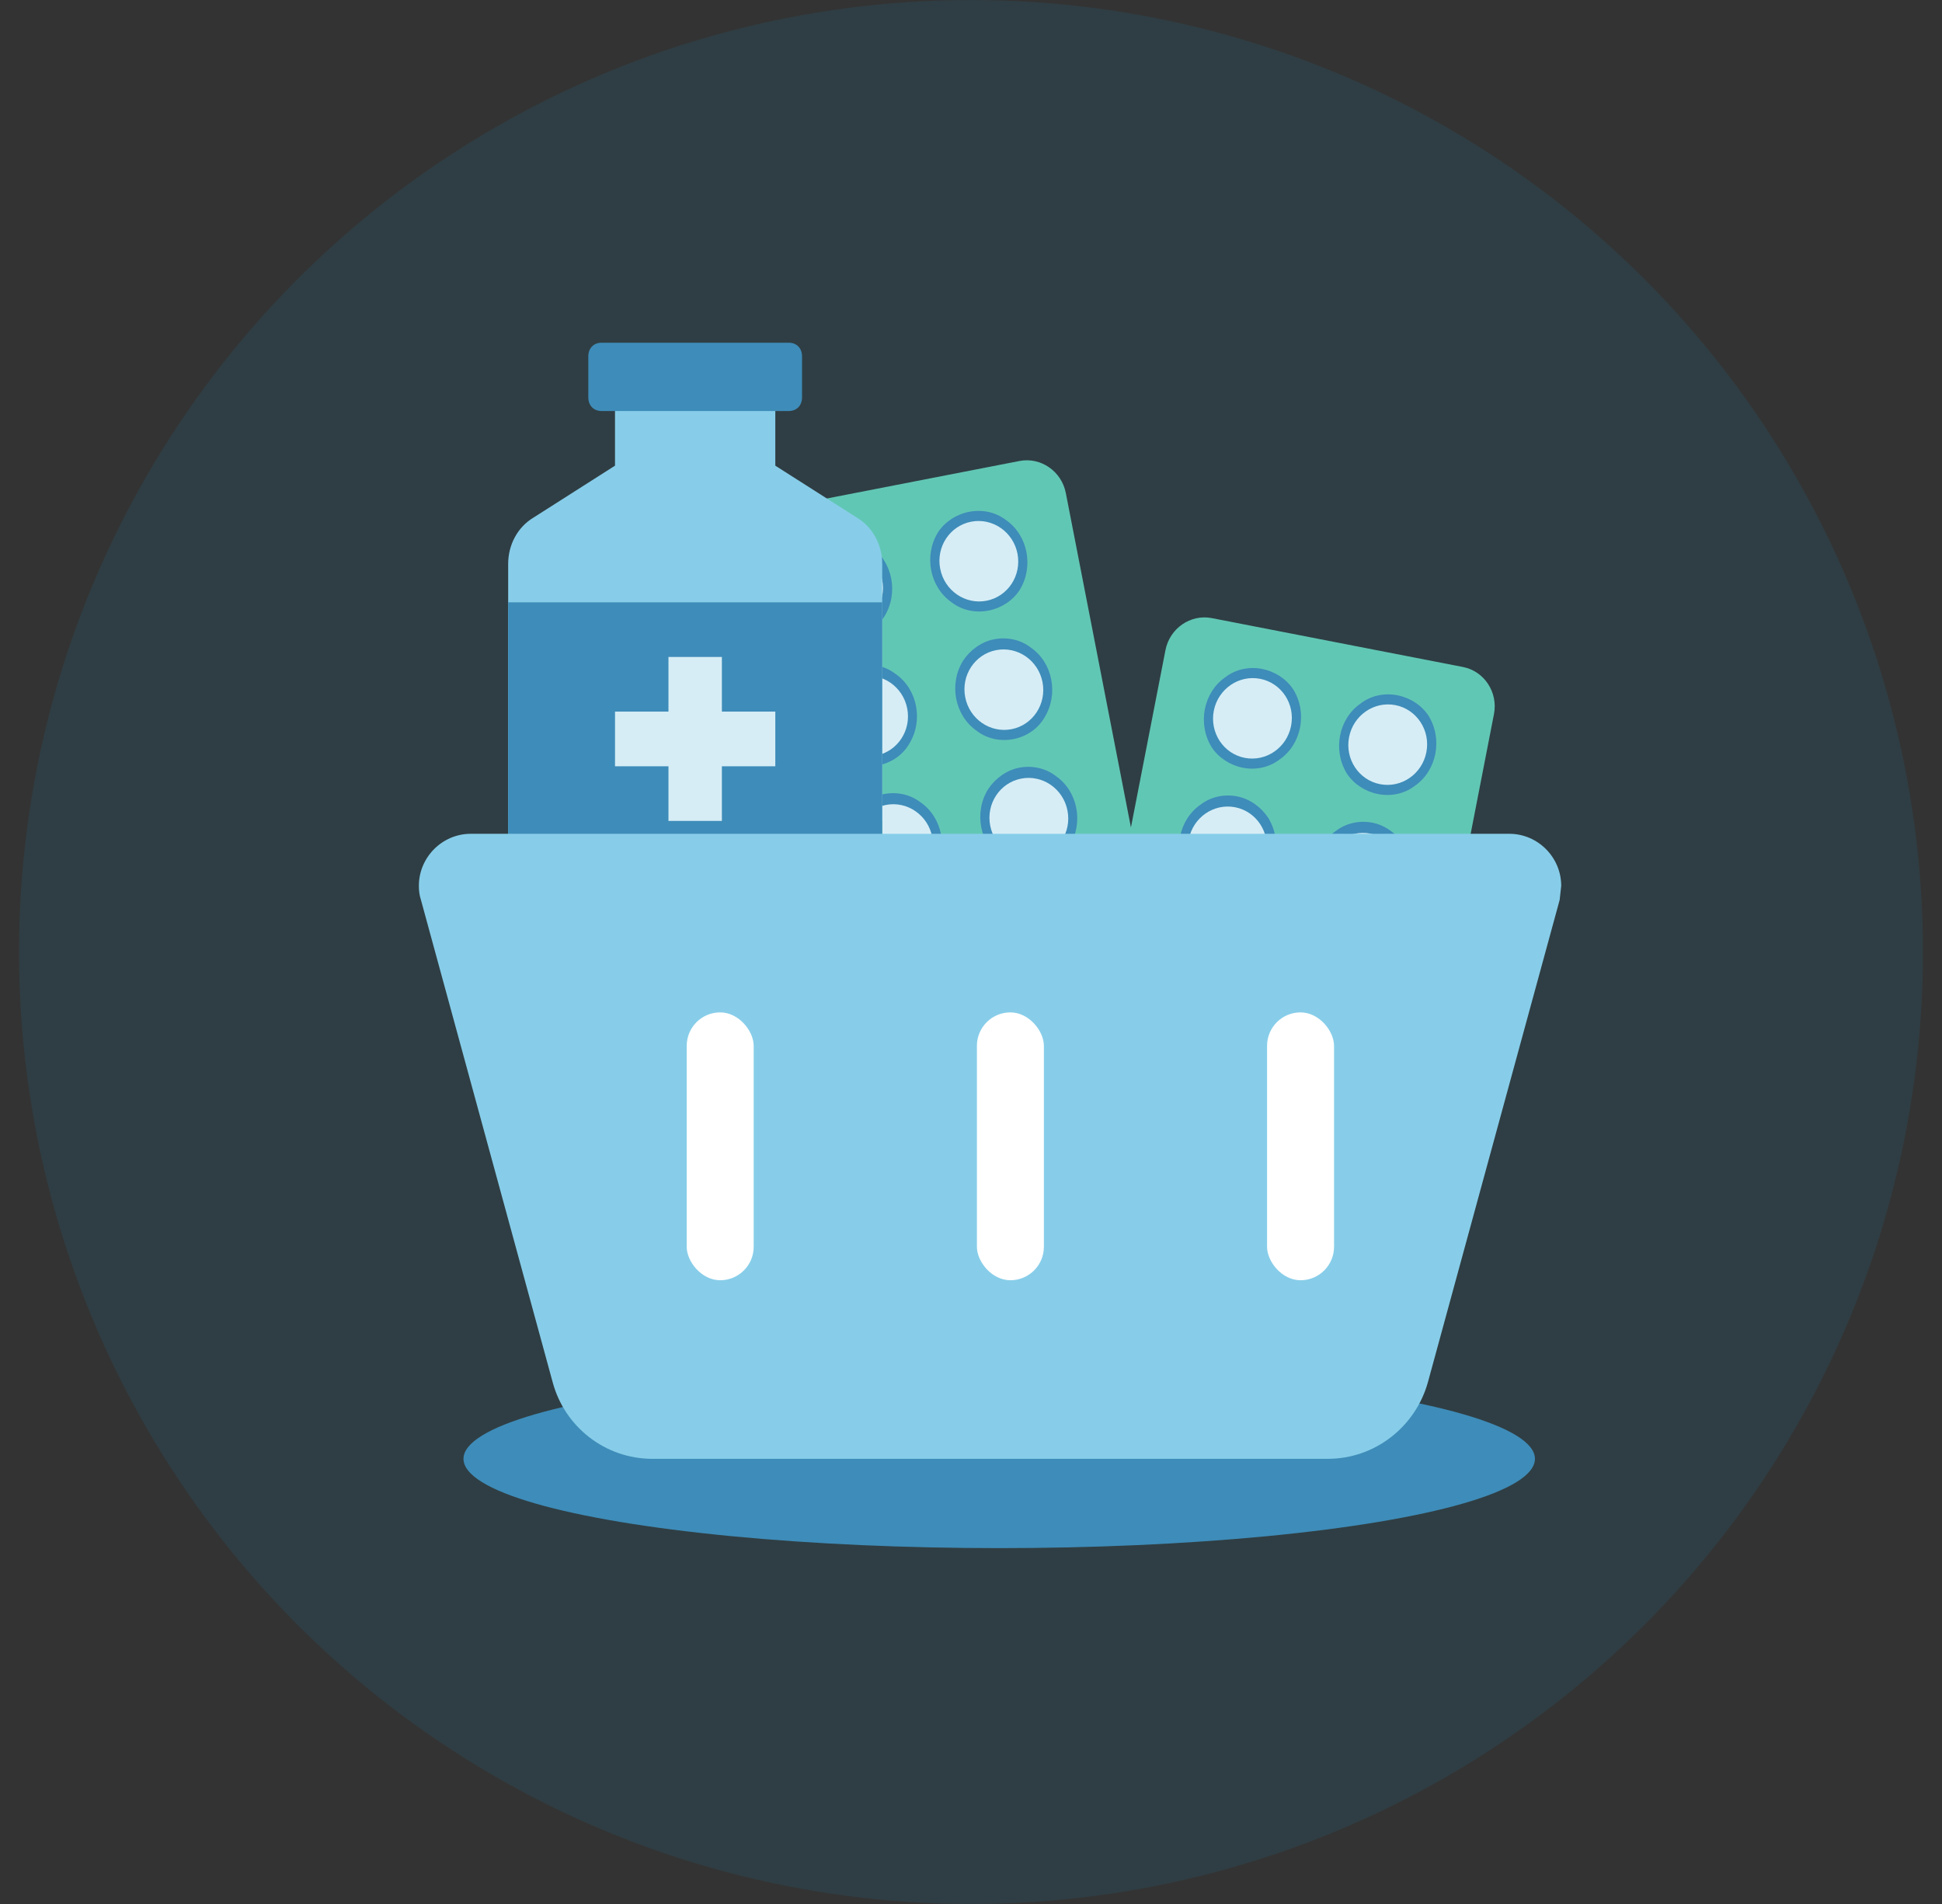 <svg width="51" height="50" viewBox="0 0 51 50" fill="none" xmlns="http://www.w3.org/2000/svg">
<rect x="0" y="0" width="51" height="50" fill="#333333" stroke="none"/>
<path opacity="0.12" fill-rule="evenodd" clip-rule="evenodd" d="M13 3.349C20.735 -1.116 30.265 -1.116 38 3.349C45.735 7.815 50.5 16.068 50.5 25C50.5 33.932 45.735 42.185 38 46.651C30.265 51.116 20.735 51.116 13 46.651C5.265 42.185 0.5 33.932 0.5 25C0.5 16.068 5.265 7.815 13 3.349Z" fill="#128EBF"/>
<ellipse cx="26.241" cy="38.31" rx="14.069" ry="2.345" fill="#3E8CB9"/>
<path d="M28.997 23.524L22.399 24.808C21.841 24.917 21.294 24.539 21.182 23.968L19.363 14.626C19.252 14.055 19.618 13.499 20.176 13.39L26.773 12.106C27.331 11.997 27.879 12.375 27.99 12.946L29.809 22.288C29.921 22.859 29.555 23.415 28.997 23.524Z" fill="#61C7B5"/>
<path d="M25.958 16.035C25.628 16.099 25.273 16.034 24.994 15.819C24.416 15.42 24.254 14.589 24.635 13.976C24.818 13.698 25.123 13.504 25.453 13.44C25.783 13.376 26.138 13.441 26.417 13.656C26.995 14.056 27.156 14.886 26.775 15.499C26.593 15.777 26.288 15.971 25.958 16.035Z" fill="#3E8CB9"/>
<path d="M22.406 16.727C22.076 16.791 21.721 16.726 21.442 16.511C20.864 16.112 20.703 15.281 21.084 14.668C21.267 14.39 21.571 14.196 21.901 14.132C22.231 14.068 22.586 14.133 22.865 14.348C23.443 14.748 23.605 15.578 23.224 16.191C23.041 16.469 22.736 16.663 22.406 16.727Z" fill="#3E8CB9"/>
<path d="M26.615 19.409C26.285 19.473 25.93 19.408 25.651 19.193C25.073 18.793 24.911 17.963 25.292 17.35C25.475 17.072 25.775 16.852 26.105 16.788C26.434 16.724 26.79 16.789 27.069 17.004C27.647 17.403 27.808 18.234 27.427 18.847C27.249 19.151 26.945 19.345 26.615 19.409Z" fill="#3E8CB9"/>
<path d="M23.063 20.1C22.733 20.165 22.378 20.099 22.099 19.884C21.521 19.485 21.359 18.654 21.74 18.042C21.923 17.764 22.223 17.544 22.552 17.479C22.882 17.415 23.237 17.481 23.516 17.696C24.094 18.095 24.256 18.925 23.875 19.538C23.697 19.842 23.393 20.036 23.063 20.1Z" fill="#3E8CB9"/>
<path d="M27.272 22.782C26.942 22.846 26.587 22.781 26.308 22.566C25.73 22.167 25.569 21.336 25.95 20.724C26.133 20.445 26.432 20.226 26.762 20.161C27.092 20.097 27.447 20.163 27.726 20.378C28.304 20.777 28.465 21.607 28.084 22.22C27.907 22.524 27.602 22.718 27.272 22.782Z" fill="#3E8CB9"/>
<path d="M23.72 23.474C23.39 23.538 23.035 23.473 22.756 23.258C22.178 22.858 22.016 22.028 22.397 21.415C22.58 21.137 22.88 20.917 23.21 20.853C23.54 20.789 23.895 20.854 24.174 21.069C24.752 21.468 24.913 22.299 24.532 22.912C24.354 23.216 24.05 23.41 23.72 23.474Z" fill="#3E8CB9"/>
<path d="M22.356 16.467C22.916 16.358 23.28 15.805 23.169 15.232C23.057 14.658 22.512 14.282 21.951 14.391C21.391 14.5 21.027 15.054 21.139 15.627C21.25 16.2 21.795 16.576 22.356 16.467Z" fill="#D6EDF6"/>
<path d="M25.908 15.776C26.468 15.667 26.832 15.113 26.721 14.54C26.609 13.967 26.064 13.591 25.504 13.7C24.943 13.809 24.579 14.362 24.691 14.935C24.802 15.509 25.347 15.885 25.908 15.776Z" fill="#D6EDF6"/>
<path d="M23.012 19.841C23.573 19.732 23.937 19.179 23.825 18.605C23.714 18.032 23.169 17.656 22.608 17.765C22.048 17.874 21.684 18.427 21.795 19.001C21.907 19.574 22.452 19.95 23.012 19.841Z" fill="#D6EDF6"/>
<path d="M26.565 19.149C27.125 19.04 27.489 18.487 27.378 17.913C27.266 17.34 26.721 16.964 26.16 17.073C25.6 17.182 25.236 17.735 25.348 18.309C25.459 18.882 26.004 19.258 26.565 19.149Z" fill="#D6EDF6"/>
<path d="M23.669 23.215C24.23 23.105 24.594 22.552 24.482 21.979C24.37 21.405 23.826 21.029 23.265 21.138C22.704 21.248 22.34 21.801 22.452 22.374C22.564 22.947 23.109 23.324 23.669 23.215Z" fill="#D6EDF6"/>
<path d="M27.221 22.523C27.782 22.413 28.146 21.86 28.034 21.287C27.923 20.714 27.378 20.337 26.817 20.447C26.257 20.556 25.893 21.109 26.004 21.682C26.116 22.256 26.661 22.632 27.221 22.523Z" fill="#D6EDF6"/>
<path d="M20.361 12.229V9.359H16.151V12.229L14.011 13.592C13.59 13.844 13.345 14.31 13.345 14.812V24.069C13.345 24.464 13.661 24.787 14.046 24.787H22.466C22.852 24.787 23.168 24.464 23.168 24.069V14.812C23.168 14.31 22.922 13.844 22.501 13.592L20.361 12.229Z" fill="#87CDE9"/>
<path d="M13.345 21.558V24.069C13.345 24.464 13.661 24.787 14.046 24.787H22.466C22.852 24.787 23.168 24.464 23.168 24.069V21.558H13.345Z" fill="#61C7B5"/>
<path d="M20.712 10.794H15.8C15.59 10.794 15.45 10.65 15.45 10.435V9.359C15.45 9.144 15.59 9 15.8 9H20.712C20.923 9 21.063 9.144 21.063 9.359V10.435C21.063 10.65 20.923 10.794 20.712 10.794Z" fill="#3E8CB9"/>
<path d="M23.168 15.817H13.345V22.993H23.168V15.817Z" fill="#3E8CB9"/>
<path d="M20.361 18.687H18.958V17.252H17.555V18.687H16.151V20.123H17.555V21.558H18.958V20.123H20.361V18.687Z" fill="#D6EDF6"/>
<path d="M29.601 27.65L36.198 28.934C36.756 29.043 37.304 28.665 37.415 28.094L39.234 18.752C39.345 18.181 38.979 17.625 38.421 17.516L31.824 16.232C31.266 16.123 30.718 16.501 30.607 17.072L28.788 26.414C28.677 26.985 29.042 27.541 29.601 27.65Z" fill="#61C7B5"/>
<path d="M32.639 20.161C32.969 20.226 33.324 20.16 33.603 19.945C34.181 19.546 34.343 18.715 33.962 18.103C33.779 17.825 33.474 17.631 33.144 17.566C32.815 17.502 32.459 17.568 32.181 17.783C31.602 18.182 31.441 19.012 31.822 19.625C32.005 19.903 32.309 20.097 32.639 20.161Z" fill="#3E8CB9"/>
<path d="M36.191 20.853C36.521 20.917 36.876 20.852 37.155 20.637C37.733 20.238 37.895 19.407 37.514 18.794C37.331 18.516 37.026 18.322 36.696 18.258C36.366 18.194 36.011 18.259 35.732 18.474C35.154 18.874 34.992 19.704 35.373 20.317C35.556 20.595 35.861 20.789 36.191 20.853Z" fill="#3E8CB9"/>
<path d="M31.982 23.535C32.312 23.599 32.667 23.534 32.946 23.319C33.524 22.919 33.686 22.089 33.305 21.476C33.122 21.198 32.822 20.978 32.492 20.914C32.163 20.85 31.808 20.915 31.529 21.13C30.951 21.529 30.789 22.36 31.17 22.973C31.348 23.277 31.652 23.471 31.982 23.535Z" fill="#3E8CB9"/>
<path d="M35.534 24.227C35.864 24.291 36.219 24.225 36.498 24.01C37.076 23.611 37.238 22.781 36.857 22.168C36.674 21.89 36.375 21.67 36.045 21.605C35.715 21.541 35.36 21.607 35.081 21.822C34.503 22.221 34.341 23.052 34.722 23.664C34.9 23.968 35.205 24.162 35.534 24.227Z" fill="#3E8CB9"/>
<path d="M31.325 26.908C31.655 26.973 32.01 26.907 32.289 26.692C32.867 26.293 33.029 25.462 32.648 24.85C32.465 24.572 32.165 24.352 31.835 24.287C31.506 24.223 31.15 24.289 30.871 24.504C30.293 24.903 30.132 25.733 30.513 26.346C30.691 26.65 30.995 26.844 31.325 26.908Z" fill="#3E8CB9"/>
<path d="M34.877 27.6C35.207 27.664 35.562 27.599 35.841 27.384C36.419 26.984 36.581 26.154 36.2 25.541C36.017 25.263 35.717 25.043 35.388 24.979C35.058 24.915 34.703 24.98 34.424 25.195C33.846 25.595 33.684 26.425 34.065 27.038C34.243 27.342 34.547 27.536 34.877 27.6Z" fill="#3E8CB9"/>
<path d="M36.242 20.593C35.681 20.484 35.317 19.931 35.429 19.358C35.54 18.784 36.085 18.408 36.646 18.517C37.206 18.627 37.57 19.18 37.459 19.753C37.347 20.326 36.802 20.703 36.242 20.593Z" fill="#D6EDF6"/>
<path d="M32.689 19.902C32.129 19.793 31.765 19.239 31.876 18.666C31.988 18.093 32.533 17.717 33.093 17.826C33.654 17.935 34.018 18.488 33.906 19.061C33.795 19.635 33.25 20.011 32.689 19.902Z" fill="#D6EDF6"/>
<path d="M35.585 23.967C35.024 23.858 34.66 23.305 34.772 22.732C34.883 22.158 35.428 21.782 35.989 21.891C36.55 22 36.913 22.553 36.802 23.127C36.69 23.7 36.145 24.076 35.585 23.967Z" fill="#D6EDF6"/>
<path d="M32.032 23.275C31.472 23.166 31.108 22.613 31.22 22.04C31.331 21.466 31.876 21.09 32.437 21.199C32.997 21.308 33.361 21.862 33.249 22.435C33.138 23.008 32.593 23.384 32.032 23.275Z" fill="#D6EDF6"/>
<path d="M34.928 27.341C34.367 27.231 34.004 26.678 34.115 26.105C34.227 25.532 34.772 25.155 35.332 25.265C35.893 25.374 36.257 25.927 36.145 26.5C36.033 27.073 35.489 27.45 34.928 27.341Z" fill="#D6EDF6"/>
<path d="M31.376 26.649C30.815 26.54 30.451 25.986 30.563 25.413C30.674 24.84 31.219 24.464 31.78 24.573C32.34 24.682 32.704 25.235 32.593 25.808C32.481 26.382 31.936 26.758 31.376 26.649Z" fill="#D6EDF6"/>
<path d="M12.364 21.896H18.895H21.909H30.091H33.105H39.636C40.386 21.896 41 22.512 41 23.264L40.959 23.633L37.495 36.313C37.168 37.462 36.118 38.31 34.864 38.31H17.136C15.882 38.31 14.832 37.462 14.518 36.313L11.055 23.633C11.014 23.51 11 23.387 11 23.264C11 22.512 11.614 21.896 12.364 21.896Z" fill="#87CDE9"/>
<rect x="18.034" y="26.586" width="1.759" height="7.034" rx="0.879" fill="white"/>
<rect x="25.655" y="26.586" width="1.759" height="7.034" rx="0.879" fill="white"/>
<rect x="33.275" y="26.586" width="1.759" height="7.034" rx="0.879" fill="white"/>
</svg>
